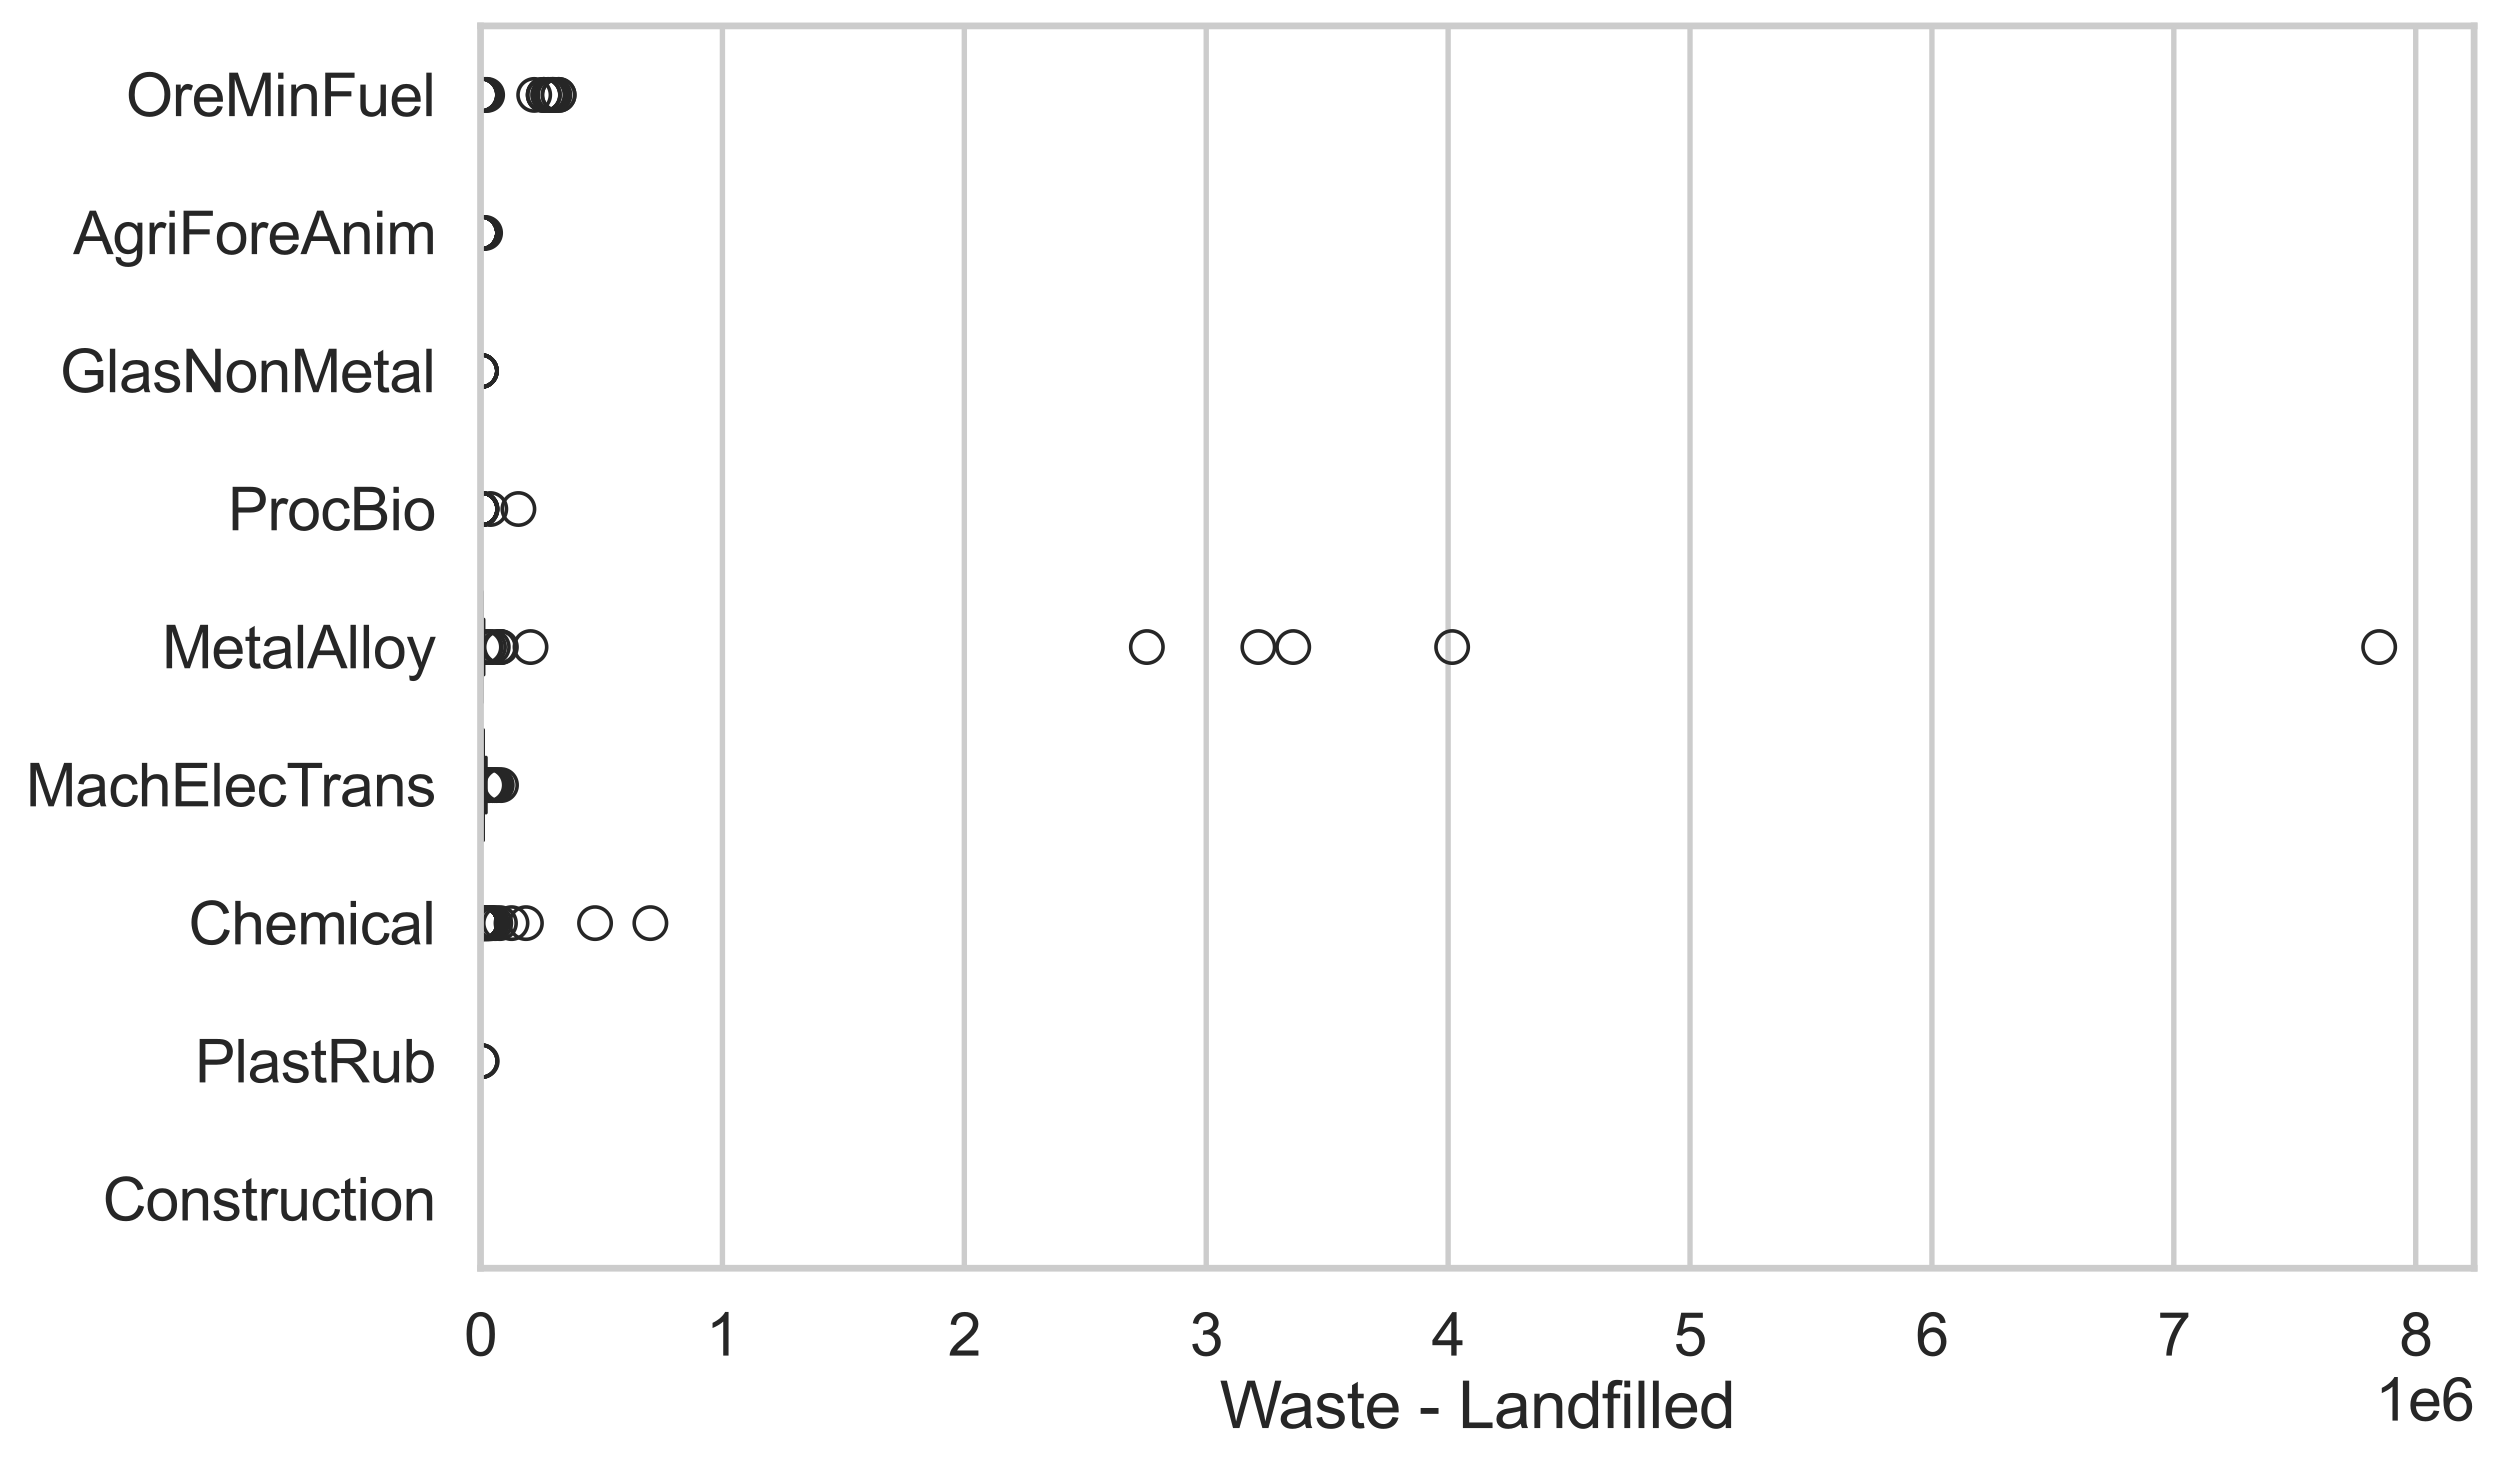 <?xml version="1.0" encoding="utf-8" standalone="no"?>
<!DOCTYPE svg PUBLIC "-//W3C//DTD SVG 1.1//EN"
  "http://www.w3.org/Graphics/SVG/1.1/DTD/svg11.dtd">
<svg xmlns:xlink="http://www.w3.org/1999/xlink" width="695.577pt" height="408.111pt" viewBox="0 0 695.577 408.111" xmlns="http://www.w3.org/2000/svg" version="1.1">
 <defs>
  <style type="text/css">*{stroke-linejoin: round; stroke-linecap: butt}</style>
 </defs>
 <g id="figure_1">
  <g id="patch_1">
   <path d="M 0 408.111 
L 695.577 408.111 
L 695.577 0 
L 0 0 
z
" style="fill: #ffffff"/>
  </g>
  <g id="axes_1">
   <g id="patch_2">
    <path d="M 133.697 352.86 
L 688.377 352.86 
L 688.377 7.2 
L 133.697 7.2 
z
" style="fill: #ffffff"/>
   </g>
   <g id="matplotlib.axis_1">
    <g id="xtick_1">
     <g id="line2d_1">
      <path d="M 133.697 352.86 
L 133.697 7.2 
" clip-path="url(#pa19c8bde15)" style="fill: none; stroke: #cccccc; stroke-width: 1.5; stroke-linecap: round"/>
     </g>
     <g id="text_1">
      <!-- 0 -->
      <g style="fill: #262626" transform="translate(129.109 377.17) scale(0.165 -0.165)">
       <defs>
        <path id="ArialMT-30" d="M 266 2259 
Q 266 3072 433 3567 
Q 600 4063 929 4331 
Q 1259 4600 1759 4600 
Q 2128 4600 2406 4451 
Q 2684 4303 2865 4023 
Q 3047 3744 3150 3342 
Q 3253 2941 3253 2259 
Q 3253 1453 3087 958 
Q 2922 463 2592 192 
Q 2263 -78 1759 -78 
Q 1097 -78 719 397 
Q 266 969 266 2259 
z
M 844 2259 
Q 844 1131 1108 757 
Q 1372 384 1759 384 
Q 2147 384 2411 759 
Q 2675 1134 2675 2259 
Q 2675 3391 2411 3762 
Q 2147 4134 1753 4134 
Q 1366 4134 1134 3806 
Q 844 3388 844 2259 
z
" transform="scale(0.016)"/>
       </defs>
       <use xlink:href="#ArialMT-30"/>
      </g>
     </g>
    </g>
    <g id="xtick_2">
     <g id="line2d_2">
      <path d="M 201.001 352.86 
L 201.001 7.2 
" clip-path="url(#pa19c8bde15)" style="fill: none; stroke: #cccccc; stroke-width: 1.5; stroke-linecap: round"/>
     </g>
     <g id="text_2">
      <!-- 1 -->
      <g style="fill: #262626" transform="translate(196.413 377.17) scale(0.165 -0.165)">
       <defs>
        <path id="ArialMT-31" d="M 2384 0 
L 1822 0 
L 1822 3584 
Q 1619 3391 1289 3197 
Q 959 3003 697 2906 
L 697 3450 
Q 1169 3672 1522 3987 
Q 1875 4303 2022 4600 
L 2384 4600 
L 2384 0 
z
" transform="scale(0.016)"/>
       </defs>
       <use xlink:href="#ArialMT-31"/>
      </g>
     </g>
    </g>
    <g id="xtick_3">
     <g id="line2d_3">
      <path d="M 268.305 352.86 
L 268.305 7.2 
" clip-path="url(#pa19c8bde15)" style="fill: none; stroke: #cccccc; stroke-width: 1.5; stroke-linecap: round"/>
     </g>
     <g id="text_3">
      <!-- 2 -->
      <g style="fill: #262626" transform="translate(263.717 377.17) scale(0.165 -0.165)">
       <defs>
        <path id="ArialMT-32" d="M 3222 541 
L 3222 0 
L 194 0 
Q 188 203 259 391 
Q 375 700 629 1000 
Q 884 1300 1366 1694 
Q 2113 2306 2375 2664 
Q 2638 3022 2638 3341 
Q 2638 3675 2398 3904 
Q 2159 4134 1775 4134 
Q 1369 4134 1125 3890 
Q 881 3647 878 3216 
L 300 3275 
Q 359 3922 746 4261 
Q 1134 4600 1788 4600 
Q 2447 4600 2831 4234 
Q 3216 3869 3216 3328 
Q 3216 3053 3103 2787 
Q 2991 2522 2730 2228 
Q 2469 1934 1863 1422 
Q 1356 997 1212 845 
Q 1069 694 975 541 
L 3222 541 
z
" transform="scale(0.016)"/>
       </defs>
       <use xlink:href="#ArialMT-32"/>
      </g>
     </g>
    </g>
    <g id="xtick_4">
     <g id="line2d_4">
      <path d="M 335.609 352.86 
L 335.609 7.2 
" clip-path="url(#pa19c8bde15)" style="fill: none; stroke: #cccccc; stroke-width: 1.5; stroke-linecap: round"/>
     </g>
     <g id="text_4">
      <!-- 3 -->
      <g style="fill: #262626" transform="translate(331.021 377.17) scale(0.165 -0.165)">
       <defs>
        <path id="ArialMT-33" d="M 269 1209 
L 831 1284 
Q 928 806 1161 595 
Q 1394 384 1728 384 
Q 2125 384 2398 659 
Q 2672 934 2672 1341 
Q 2672 1728 2419 1979 
Q 2166 2231 1775 2231 
Q 1616 2231 1378 2169 
L 1441 2663 
Q 1497 2656 1531 2656 
Q 1891 2656 2178 2843 
Q 2466 3031 2466 3422 
Q 2466 3731 2256 3934 
Q 2047 4138 1716 4138 
Q 1388 4138 1169 3931 
Q 950 3725 888 3313 
L 325 3413 
Q 428 3978 793 4289 
Q 1159 4600 1703 4600 
Q 2078 4600 2393 4439 
Q 2709 4278 2876 4000 
Q 3044 3722 3044 3409 
Q 3044 3113 2884 2869 
Q 2725 2625 2413 2481 
Q 2819 2388 3044 2092 
Q 3269 1797 3269 1353 
Q 3269 753 2831 336 
Q 2394 -81 1725 -81 
Q 1122 -81 723 278 
Q 325 638 269 1209 
z
" transform="scale(0.016)"/>
       </defs>
       <use xlink:href="#ArialMT-33"/>
      </g>
     </g>
    </g>
    <g id="xtick_5">
     <g id="line2d_5">
      <path d="M 402.913 352.86 
L 402.913 7.2 
" clip-path="url(#pa19c8bde15)" style="fill: none; stroke: #cccccc; stroke-width: 1.5; stroke-linecap: round"/>
     </g>
     <g id="text_5">
      <!-- 4 -->
      <g style="fill: #262626" transform="translate(398.325 377.17) scale(0.165 -0.165)">
       <defs>
        <path id="ArialMT-34" d="M 2069 0 
L 2069 1097 
L 81 1097 
L 81 1613 
L 2172 4581 
L 2631 4581 
L 2631 1613 
L 3250 1613 
L 3250 1097 
L 2631 1097 
L 2631 0 
L 2069 0 
z
M 2069 1613 
L 2069 3678 
L 634 1613 
L 2069 1613 
z
" transform="scale(0.016)"/>
       </defs>
       <use xlink:href="#ArialMT-34"/>
      </g>
     </g>
    </g>
    <g id="xtick_6">
     <g id="line2d_6">
      <path d="M 470.216 352.86 
L 470.216 7.2 
" clip-path="url(#pa19c8bde15)" style="fill: none; stroke: #cccccc; stroke-width: 1.5; stroke-linecap: round"/>
     </g>
     <g id="text_6">
      <!-- 5 -->
      <g style="fill: #262626" transform="translate(465.629 377.17) scale(0.165 -0.165)">
       <defs>
        <path id="ArialMT-35" d="M 266 1200 
L 856 1250 
Q 922 819 1161 601 
Q 1400 384 1738 384 
Q 2144 384 2425 690 
Q 2706 997 2706 1503 
Q 2706 1984 2436 2262 
Q 2166 2541 1728 2541 
Q 1456 2541 1237 2417 
Q 1019 2294 894 2097 
L 366 2166 
L 809 4519 
L 3088 4519 
L 3088 3981 
L 1259 3981 
L 1013 2750 
Q 1425 3038 1878 3038 
Q 2478 3038 2890 2622 
Q 3303 2206 3303 1553 
Q 3303 931 2941 478 
Q 2500 -78 1738 -78 
Q 1113 -78 717 272 
Q 322 622 266 1200 
z
" transform="scale(0.016)"/>
       </defs>
       <use xlink:href="#ArialMT-35"/>
      </g>
     </g>
    </g>
    <g id="xtick_7">
     <g id="line2d_7">
      <path d="M 537.52 352.86 
L 537.52 7.2 
" clip-path="url(#pa19c8bde15)" style="fill: none; stroke: #cccccc; stroke-width: 1.5; stroke-linecap: round"/>
     </g>
     <g id="text_7">
      <!-- 6 -->
      <g style="fill: #262626" transform="translate(532.933 377.17) scale(0.165 -0.165)">
       <defs>
        <path id="ArialMT-36" d="M 3184 3459 
L 2625 3416 
Q 2550 3747 2413 3897 
Q 2184 4138 1850 4138 
Q 1581 4138 1378 3988 
Q 1113 3794 959 3422 
Q 806 3050 800 2363 
Q 1003 2672 1297 2822 
Q 1591 2972 1913 2972 
Q 2475 2972 2870 2558 
Q 3266 2144 3266 1488 
Q 3266 1056 3080 686 
Q 2894 316 2569 119 
Q 2244 -78 1831 -78 
Q 1128 -78 684 439 
Q 241 956 241 2144 
Q 241 3472 731 4075 
Q 1159 4600 1884 4600 
Q 2425 4600 2770 4297 
Q 3116 3994 3184 3459 
z
M 888 1484 
Q 888 1194 1011 928 
Q 1134 663 1356 523 
Q 1578 384 1822 384 
Q 2178 384 2434 671 
Q 2691 959 2691 1453 
Q 2691 1928 2437 2201 
Q 2184 2475 1800 2475 
Q 1419 2475 1153 2201 
Q 888 1928 888 1484 
z
" transform="scale(0.016)"/>
       </defs>
       <use xlink:href="#ArialMT-36"/>
      </g>
     </g>
    </g>
    <g id="xtick_8">
     <g id="line2d_8">
      <path d="M 604.824 352.86 
L 604.824 7.2 
" clip-path="url(#pa19c8bde15)" style="fill: none; stroke: #cccccc; stroke-width: 1.5; stroke-linecap: round"/>
     </g>
     <g id="text_8">
      <!-- 7 -->
      <g style="fill: #262626" transform="translate(600.236 377.17) scale(0.165 -0.165)">
       <defs>
        <path id="ArialMT-37" d="M 303 3981 
L 303 4522 
L 3269 4522 
L 3269 4084 
Q 2831 3619 2401 2847 
Q 1972 2075 1738 1259 
Q 1569 684 1522 0 
L 944 0 
Q 953 541 1156 1306 
Q 1359 2072 1739 2783 
Q 2119 3494 2547 3981 
L 303 3981 
z
" transform="scale(0.016)"/>
       </defs>
       <use xlink:href="#ArialMT-37"/>
      </g>
     </g>
    </g>
    <g id="xtick_9">
     <g id="line2d_9">
      <path d="M 672.128 352.86 
L 672.128 7.2 
" clip-path="url(#pa19c8bde15)" style="fill: none; stroke: #cccccc; stroke-width: 1.5; stroke-linecap: round"/>
     </g>
     <g id="text_9">
      <!-- 8 -->
      <g style="fill: #262626" transform="translate(667.54 377.17) scale(0.165 -0.165)">
       <defs>
        <path id="ArialMT-38" d="M 1131 2484 
Q 781 2613 612 2850 
Q 444 3088 444 3419 
Q 444 3919 803 4259 
Q 1163 4600 1759 4600 
Q 2359 4600 2725 4251 
Q 3091 3903 3091 3403 
Q 3091 3084 2923 2848 
Q 2756 2613 2416 2484 
Q 2838 2347 3058 2040 
Q 3278 1734 3278 1309 
Q 3278 722 2862 322 
Q 2447 -78 1769 -78 
Q 1091 -78 675 323 
Q 259 725 259 1325 
Q 259 1772 486 2073 
Q 713 2375 1131 2484 
z
M 1019 3438 
Q 1019 3113 1228 2906 
Q 1438 2700 1772 2700 
Q 2097 2700 2305 2904 
Q 2513 3109 2513 3406 
Q 2513 3716 2298 3927 
Q 2084 4138 1766 4138 
Q 1444 4138 1231 3931 
Q 1019 3725 1019 3438 
z
M 838 1322 
Q 838 1081 952 856 
Q 1066 631 1291 507 
Q 1516 384 1775 384 
Q 2178 384 2440 643 
Q 2703 903 2703 1303 
Q 2703 1709 2433 1975 
Q 2163 2241 1756 2241 
Q 1359 2241 1098 1978 
Q 838 1716 838 1322 
z
" transform="scale(0.016)"/>
       </defs>
       <use xlink:href="#ArialMT-38"/>
      </g>
     </g>
    </g>
    <g id="text_10">
     <!-- Waste - Landfilled -->
     <g style="fill: #262626" transform="translate(339.344 397.334) scale(0.18 -0.18)">
      <defs>
       <path id="ArialMT-57" d="M 1294 0 
L 78 4581 
L 700 4581 
L 1397 1578 
Q 1509 1106 1591 641 
Q 1766 1375 1797 1488 
L 2669 4581 
L 3400 4581 
L 4056 2263 
Q 4303 1400 4413 641 
Q 4500 1075 4641 1638 
L 5359 4581 
L 5969 4581 
L 4713 0 
L 4128 0 
L 3163 3491 
Q 3041 3928 3019 4028 
Q 2947 3713 2884 3491 
L 1913 0 
L 1294 0 
z
" transform="scale(0.016)"/>
       <path id="ArialMT-61" d="M 2588 409 
Q 2275 144 1986 34 
Q 1697 -75 1366 -75 
Q 819 -75 525 192 
Q 231 459 231 875 
Q 231 1119 342 1320 
Q 453 1522 633 1644 
Q 813 1766 1038 1828 
Q 1203 1872 1538 1913 
Q 2219 1994 2541 2106 
Q 2544 2222 2544 2253 
Q 2544 2597 2384 2738 
Q 2169 2928 1744 2928 
Q 1347 2928 1158 2789 
Q 969 2650 878 2297 
L 328 2372 
Q 403 2725 575 2942 
Q 747 3159 1072 3276 
Q 1397 3394 1825 3394 
Q 2250 3394 2515 3294 
Q 2781 3194 2906 3042 
Q 3031 2891 3081 2659 
Q 3109 2516 3109 2141 
L 3109 1391 
Q 3109 606 3145 398 
Q 3181 191 3288 0 
L 2700 0 
Q 2613 175 2588 409 
z
M 2541 1666 
Q 2234 1541 1622 1453 
Q 1275 1403 1131 1340 
Q 988 1278 909 1158 
Q 831 1038 831 891 
Q 831 666 1001 516 
Q 1172 366 1500 366 
Q 1825 366 2078 508 
Q 2331 650 2450 897 
Q 2541 1088 2541 1459 
L 2541 1666 
z
" transform="scale(0.016)"/>
       <path id="ArialMT-73" d="M 197 991 
L 753 1078 
Q 800 744 1014 566 
Q 1228 388 1613 388 
Q 2000 388 2187 545 
Q 2375 703 2375 916 
Q 2375 1106 2209 1216 
Q 2094 1291 1634 1406 
Q 1016 1563 777 1677 
Q 538 1791 414 1992 
Q 291 2194 291 2438 
Q 291 2659 392 2848 
Q 494 3038 669 3163 
Q 800 3259 1026 3326 
Q 1253 3394 1513 3394 
Q 1903 3394 2198 3281 
Q 2494 3169 2634 2976 
Q 2775 2784 2828 2463 
L 2278 2388 
Q 2241 2644 2061 2787 
Q 1881 2931 1553 2931 
Q 1166 2931 1000 2803 
Q 834 2675 834 2503 
Q 834 2394 903 2306 
Q 972 2216 1119 2156 
Q 1203 2125 1616 2013 
Q 2213 1853 2448 1751 
Q 2684 1650 2818 1456 
Q 2953 1263 2953 975 
Q 2953 694 2789 445 
Q 2625 197 2315 61 
Q 2006 -75 1616 -75 
Q 969 -75 630 194 
Q 291 463 197 991 
z
" transform="scale(0.016)"/>
       <path id="ArialMT-74" d="M 1650 503 
L 1731 6 
Q 1494 -44 1306 -44 
Q 1000 -44 831 53 
Q 663 150 594 308 
Q 525 466 525 972 
L 525 2881 
L 113 2881 
L 113 3319 
L 525 3319 
L 525 4141 
L 1084 4478 
L 1084 3319 
L 1650 3319 
L 1650 2881 
L 1084 2881 
L 1084 941 
Q 1084 700 1114 631 
Q 1144 563 1211 522 
Q 1278 481 1403 481 
Q 1497 481 1650 503 
z
" transform="scale(0.016)"/>
       <path id="ArialMT-65" d="M 2694 1069 
L 3275 997 
Q 3138 488 2766 206 
Q 2394 -75 1816 -75 
Q 1088 -75 661 373 
Q 234 822 234 1631 
Q 234 2469 665 2931 
Q 1097 3394 1784 3394 
Q 2450 3394 2872 2941 
Q 3294 2488 3294 1666 
Q 3294 1616 3291 1516 
L 816 1516 
Q 847 969 1125 678 
Q 1403 388 1819 388 
Q 2128 388 2347 550 
Q 2566 713 2694 1069 
z
M 847 1978 
L 2700 1978 
Q 2663 2397 2488 2606 
Q 2219 2931 1791 2931 
Q 1403 2931 1139 2672 
Q 875 2413 847 1978 
z
" transform="scale(0.016)"/>
       <path id="ArialMT-20" transform="scale(0.016)"/>
       <path id="ArialMT-2d" d="M 203 1375 
L 203 1941 
L 1931 1941 
L 1931 1375 
L 203 1375 
z
" transform="scale(0.016)"/>
       <path id="ArialMT-4c" d="M 469 0 
L 469 4581 
L 1075 4581 
L 1075 541 
L 3331 541 
L 3331 0 
L 469 0 
z
" transform="scale(0.016)"/>
       <path id="ArialMT-6e" d="M 422 0 
L 422 3319 
L 928 3319 
L 928 2847 
Q 1294 3394 1984 3394 
Q 2284 3394 2536 3286 
Q 2788 3178 2913 3003 
Q 3038 2828 3088 2588 
Q 3119 2431 3119 2041 
L 3119 0 
L 2556 0 
L 2556 2019 
Q 2556 2363 2490 2533 
Q 2425 2703 2258 2804 
Q 2091 2906 1866 2906 
Q 1506 2906 1245 2678 
Q 984 2450 984 1813 
L 984 0 
L 422 0 
z
" transform="scale(0.016)"/>
       <path id="ArialMT-64" d="M 2575 0 
L 2575 419 
Q 2259 -75 1647 -75 
Q 1250 -75 917 144 
Q 584 363 401 755 
Q 219 1147 219 1656 
Q 219 2153 384 2558 
Q 550 2963 881 3178 
Q 1213 3394 1622 3394 
Q 1922 3394 2156 3267 
Q 2391 3141 2538 2938 
L 2538 4581 
L 3097 4581 
L 3097 0 
L 2575 0 
z
M 797 1656 
Q 797 1019 1065 703 
Q 1334 388 1700 388 
Q 2069 388 2326 689 
Q 2584 991 2584 1609 
Q 2584 2291 2321 2609 
Q 2059 2928 1675 2928 
Q 1300 2928 1048 2622 
Q 797 2316 797 1656 
z
" transform="scale(0.016)"/>
       <path id="ArialMT-66" d="M 556 0 
L 556 2881 
L 59 2881 
L 59 3319 
L 556 3319 
L 556 3672 
Q 556 4006 616 4169 
Q 697 4388 901 4523 
Q 1106 4659 1475 4659 
Q 1713 4659 2000 4603 
L 1916 4113 
Q 1741 4144 1584 4144 
Q 1328 4144 1222 4034 
Q 1116 3925 1116 3625 
L 1116 3319 
L 1763 3319 
L 1763 2881 
L 1116 2881 
L 1116 0 
L 556 0 
z
" transform="scale(0.016)"/>
       <path id="ArialMT-69" d="M 425 3934 
L 425 4581 
L 988 4581 
L 988 3934 
L 425 3934 
z
M 425 0 
L 425 3319 
L 988 3319 
L 988 0 
L 425 0 
z
" transform="scale(0.016)"/>
       <path id="ArialMT-6c" d="M 409 0 
L 409 4581 
L 972 4581 
L 972 0 
L 409 0 
z
" transform="scale(0.016)"/>
      </defs>
      <use xlink:href="#ArialMT-57"/>
      <use xlink:href="#ArialMT-61" transform="translate(90.635 0)"/>
      <use xlink:href="#ArialMT-73" transform="translate(146.25 0)"/>
      <use xlink:href="#ArialMT-74" transform="translate(196.25 0)"/>
      <use xlink:href="#ArialMT-65" transform="translate(224.033 0)"/>
      <use xlink:href="#ArialMT-20" transform="translate(279.648 0)"/>
      <use xlink:href="#ArialMT-2d" transform="translate(307.432 0)"/>
      <use xlink:href="#ArialMT-20" transform="translate(340.732 0)"/>
      <use xlink:href="#ArialMT-4c" transform="translate(368.516 0)"/>
      <use xlink:href="#ArialMT-61" transform="translate(424.131 0)"/>
      <use xlink:href="#ArialMT-6e" transform="translate(479.746 0)"/>
      <use xlink:href="#ArialMT-64" transform="translate(535.361 0)"/>
      <use xlink:href="#ArialMT-66" transform="translate(590.977 0)"/>
      <use xlink:href="#ArialMT-69" transform="translate(618.76 0)"/>
      <use xlink:href="#ArialMT-6c" transform="translate(640.977 0)"/>
      <use xlink:href="#ArialMT-6c" transform="translate(663.193 0)"/>
      <use xlink:href="#ArialMT-65" transform="translate(685.41 0)"/>
      <use xlink:href="#ArialMT-64" transform="translate(741.025 0)"/>
     </g>
    </g>
    <g id="text_11">
     <!-- 1e6 -->
     <g style="fill: #262626" transform="translate(660.85 395.26) scale(0.165 -0.165)">
      <use xlink:href="#ArialMT-31"/>
      <use xlink:href="#ArialMT-65" transform="translate(55.615 0)"/>
      <use xlink:href="#ArialMT-36" transform="translate(111.23 0)"/>
     </g>
    </g>
   </g>
   <g id="matplotlib.axis_2">
    <g id="ytick_1">
     <g id="text_12">
      <!-- OreMinFuel -->
      <g style="fill: #262626" transform="translate(35.013 32.309) scale(0.165 -0.165)">
       <defs>
        <path id="ArialMT-4f" d="M 309 2231 
Q 309 3372 921 4017 
Q 1534 4663 2503 4663 
Q 3138 4663 3647 4359 
Q 4156 4056 4423 3514 
Q 4691 2972 4691 2284 
Q 4691 1588 4409 1038 
Q 4128 488 3612 205 
Q 3097 -78 2500 -78 
Q 1853 -78 1343 234 
Q 834 547 571 1087 
Q 309 1628 309 2231 
z
M 934 2222 
Q 934 1394 1379 917 
Q 1825 441 2497 441 
Q 3181 441 3623 922 
Q 4066 1403 4066 2288 
Q 4066 2847 3877 3264 
Q 3688 3681 3323 3911 
Q 2959 4141 2506 4141 
Q 1863 4141 1398 3698 
Q 934 3256 934 2222 
z
" transform="scale(0.016)"/>
        <path id="ArialMT-72" d="M 416 0 
L 416 3319 
L 922 3319 
L 922 2816 
Q 1116 3169 1280 3281 
Q 1444 3394 1641 3394 
Q 1925 3394 2219 3213 
L 2025 2691 
Q 1819 2813 1613 2813 
Q 1428 2813 1281 2702 
Q 1134 2591 1072 2394 
Q 978 2094 978 1738 
L 978 0 
L 416 0 
z
" transform="scale(0.016)"/>
        <path id="ArialMT-4d" d="M 475 0 
L 475 4581 
L 1388 4581 
L 2472 1338 
Q 2622 884 2691 659 
Q 2769 909 2934 1394 
L 4031 4581 
L 4847 4581 
L 4847 0 
L 4263 0 
L 4263 3834 
L 2931 0 
L 2384 0 
L 1059 3900 
L 1059 0 
L 475 0 
z
" transform="scale(0.016)"/>
        <path id="ArialMT-46" d="M 525 0 
L 525 4581 
L 3616 4581 
L 3616 4041 
L 1131 4041 
L 1131 2622 
L 3281 2622 
L 3281 2081 
L 1131 2081 
L 1131 0 
L 525 0 
z
" transform="scale(0.016)"/>
        <path id="ArialMT-75" d="M 2597 0 
L 2597 488 
Q 2209 -75 1544 -75 
Q 1250 -75 995 37 
Q 741 150 617 320 
Q 494 491 444 738 
Q 409 903 409 1263 
L 409 3319 
L 972 3319 
L 972 1478 
Q 972 1038 1006 884 
Q 1059 663 1231 536 
Q 1403 409 1656 409 
Q 1909 409 2131 539 
Q 2353 669 2445 892 
Q 2538 1116 2538 1541 
L 2538 3319 
L 3100 3319 
L 3100 0 
L 2597 0 
z
" transform="scale(0.016)"/>
       </defs>
       <use xlink:href="#ArialMT-4f"/>
       <use xlink:href="#ArialMT-72" transform="translate(77.783 0)"/>
       <use xlink:href="#ArialMT-65" transform="translate(111.084 0)"/>
       <use xlink:href="#ArialMT-4d" transform="translate(166.699 0)"/>
       <use xlink:href="#ArialMT-69" transform="translate(250 0)"/>
       <use xlink:href="#ArialMT-6e" transform="translate(272.217 0)"/>
       <use xlink:href="#ArialMT-46" transform="translate(327.832 0)"/>
       <use xlink:href="#ArialMT-75" transform="translate(388.916 0)"/>
       <use xlink:href="#ArialMT-65" transform="translate(444.531 0)"/>
       <use xlink:href="#ArialMT-6c" transform="translate(500.146 0)"/>
      </g>
     </g>
    </g>
    <g id="ytick_2">
     <g id="text_13">
      <!-- AgriForeAnim -->
      <g style="fill: #262626" transform="translate(20.341 70.715) scale(0.165 -0.165)">
       <defs>
        <path id="ArialMT-41" d="M -9 0 
L 1750 4581 
L 2403 4581 
L 4278 0 
L 3588 0 
L 3053 1388 
L 1138 1388 
L 634 0 
L -9 0 
z
M 1313 1881 
L 2866 1881 
L 2388 3150 
Q 2169 3728 2063 4100 
Q 1975 3659 1816 3225 
L 1313 1881 
z
" transform="scale(0.016)"/>
        <path id="ArialMT-67" d="M 319 -275 
L 866 -356 
Q 900 -609 1056 -725 
Q 1266 -881 1628 -881 
Q 2019 -881 2231 -725 
Q 2444 -569 2519 -288 
Q 2563 -116 2559 434 
Q 2191 0 1641 0 
Q 956 0 581 494 
Q 206 988 206 1678 
Q 206 2153 378 2554 
Q 550 2956 876 3175 
Q 1203 3394 1644 3394 
Q 2231 3394 2613 2919 
L 2613 3319 
L 3131 3319 
L 3131 450 
Q 3131 -325 2973 -648 
Q 2816 -972 2473 -1159 
Q 2131 -1347 1631 -1347 
Q 1038 -1347 672 -1080 
Q 306 -813 319 -275 
z
M 784 1719 
Q 784 1066 1043 766 
Q 1303 466 1694 466 
Q 2081 466 2343 764 
Q 2606 1063 2606 1700 
Q 2606 2309 2336 2618 
Q 2066 2928 1684 2928 
Q 1309 2928 1046 2623 
Q 784 2319 784 1719 
z
" transform="scale(0.016)"/>
        <path id="ArialMT-6f" d="M 213 1659 
Q 213 2581 725 3025 
Q 1153 3394 1769 3394 
Q 2453 3394 2887 2945 
Q 3322 2497 3322 1706 
Q 3322 1066 3130 698 
Q 2938 331 2570 128 
Q 2203 -75 1769 -75 
Q 1072 -75 642 372 
Q 213 819 213 1659 
z
M 791 1659 
Q 791 1022 1069 705 
Q 1347 388 1769 388 
Q 2188 388 2466 706 
Q 2744 1025 2744 1678 
Q 2744 2294 2464 2611 
Q 2184 2928 1769 2928 
Q 1347 2928 1069 2612 
Q 791 2297 791 1659 
z
" transform="scale(0.016)"/>
        <path id="ArialMT-6d" d="M 422 0 
L 422 3319 
L 925 3319 
L 925 2853 
Q 1081 3097 1340 3245 
Q 1600 3394 1931 3394 
Q 2300 3394 2536 3241 
Q 2772 3088 2869 2813 
Q 3263 3394 3894 3394 
Q 4388 3394 4653 3120 
Q 4919 2847 4919 2278 
L 4919 0 
L 4359 0 
L 4359 2091 
Q 4359 2428 4304 2576 
Q 4250 2725 4106 2815 
Q 3963 2906 3769 2906 
Q 3419 2906 3187 2673 
Q 2956 2441 2956 1928 
L 2956 0 
L 2394 0 
L 2394 2156 
Q 2394 2531 2256 2718 
Q 2119 2906 1806 2906 
Q 1569 2906 1367 2781 
Q 1166 2656 1075 2415 
Q 984 2175 984 1722 
L 984 0 
L 422 0 
z
" transform="scale(0.016)"/>
       </defs>
       <use xlink:href="#ArialMT-41"/>
       <use xlink:href="#ArialMT-67" transform="translate(66.699 0)"/>
       <use xlink:href="#ArialMT-72" transform="translate(122.314 0)"/>
       <use xlink:href="#ArialMT-69" transform="translate(155.615 0)"/>
       <use xlink:href="#ArialMT-46" transform="translate(177.832 0)"/>
       <use xlink:href="#ArialMT-6f" transform="translate(238.916 0)"/>
       <use xlink:href="#ArialMT-72" transform="translate(294.531 0)"/>
       <use xlink:href="#ArialMT-65" transform="translate(327.832 0)"/>
       <use xlink:href="#ArialMT-41" transform="translate(383.447 0)"/>
       <use xlink:href="#ArialMT-6e" transform="translate(450.146 0)"/>
       <use xlink:href="#ArialMT-69" transform="translate(505.762 0)"/>
       <use xlink:href="#ArialMT-6d" transform="translate(527.979 0)"/>
      </g>
     </g>
    </g>
    <g id="ytick_3">
     <g id="text_14">
      <!-- GlasNonMetal -->
      <g style="fill: #262626" transform="translate(16.659 109.122) scale(0.165 -0.165)">
       <defs>
        <path id="ArialMT-47" d="M 2638 1797 
L 2638 2334 
L 4578 2338 
L 4578 638 
Q 4131 281 3656 101 
Q 3181 -78 2681 -78 
Q 2006 -78 1454 211 
Q 903 500 622 1047 
Q 341 1594 341 2269 
Q 341 2938 620 3517 
Q 900 4097 1425 4378 
Q 1950 4659 2634 4659 
Q 3131 4659 3532 4498 
Q 3934 4338 4162 4050 
Q 4391 3763 4509 3300 
L 3963 3150 
Q 3859 3500 3706 3700 
Q 3553 3900 3268 4020 
Q 2984 4141 2638 4141 
Q 2222 4141 1919 4014 
Q 1616 3888 1430 3681 
Q 1244 3475 1141 3228 
Q 966 2803 966 2306 
Q 966 1694 1177 1281 
Q 1388 869 1791 669 
Q 2194 469 2647 469 
Q 3041 469 3416 620 
Q 3791 772 3984 944 
L 3984 1797 
L 2638 1797 
z
" transform="scale(0.016)"/>
        <path id="ArialMT-4e" d="M 488 0 
L 488 4581 
L 1109 4581 
L 3516 984 
L 3516 4581 
L 4097 4581 
L 4097 0 
L 3475 0 
L 1069 3600 
L 1069 0 
L 488 0 
z
" transform="scale(0.016)"/>
       </defs>
       <use xlink:href="#ArialMT-47"/>
       <use xlink:href="#ArialMT-6c" transform="translate(77.783 0)"/>
       <use xlink:href="#ArialMT-61" transform="translate(100 0)"/>
       <use xlink:href="#ArialMT-73" transform="translate(155.615 0)"/>
       <use xlink:href="#ArialMT-4e" transform="translate(205.615 0)"/>
       <use xlink:href="#ArialMT-6f" transform="translate(277.832 0)"/>
       <use xlink:href="#ArialMT-6e" transform="translate(333.447 0)"/>
       <use xlink:href="#ArialMT-4d" transform="translate(389.062 0)"/>
       <use xlink:href="#ArialMT-65" transform="translate(472.363 0)"/>
       <use xlink:href="#ArialMT-74" transform="translate(527.979 0)"/>
       <use xlink:href="#ArialMT-61" transform="translate(555.762 0)"/>
       <use xlink:href="#ArialMT-6c" transform="translate(611.377 0)"/>
      </g>
     </g>
    </g>
    <g id="ytick_4">
     <g id="text_15">
      <!-- ProcBio -->
      <g style="fill: #262626" transform="translate(63.424 147.529) scale(0.165 -0.165)">
       <defs>
        <path id="ArialMT-50" d="M 494 0 
L 494 4581 
L 2222 4581 
Q 2678 4581 2919 4538 
Q 3256 4481 3484 4323 
Q 3713 4166 3852 3881 
Q 3991 3597 3991 3256 
Q 3991 2672 3619 2267 
Q 3247 1863 2275 1863 
L 1100 1863 
L 1100 0 
L 494 0 
z
M 1100 2403 
L 2284 2403 
Q 2872 2403 3119 2622 
Q 3366 2841 3366 3238 
Q 3366 3525 3220 3729 
Q 3075 3934 2838 4000 
Q 2684 4041 2272 4041 
L 1100 4041 
L 1100 2403 
z
" transform="scale(0.016)"/>
        <path id="ArialMT-63" d="M 2588 1216 
L 3141 1144 
Q 3050 572 2676 248 
Q 2303 -75 1759 -75 
Q 1078 -75 664 370 
Q 250 816 250 1647 
Q 250 2184 428 2587 
Q 606 2991 970 3192 
Q 1334 3394 1763 3394 
Q 2303 3394 2647 3120 
Q 2991 2847 3088 2344 
L 2541 2259 
Q 2463 2594 2264 2762 
Q 2066 2931 1784 2931 
Q 1359 2931 1093 2626 
Q 828 2322 828 1663 
Q 828 994 1084 691 
Q 1341 388 1753 388 
Q 2084 388 2306 591 
Q 2528 794 2588 1216 
z
" transform="scale(0.016)"/>
        <path id="ArialMT-42" d="M 469 0 
L 469 4581 
L 2188 4581 
Q 2713 4581 3030 4442 
Q 3347 4303 3526 4014 
Q 3706 3725 3706 3409 
Q 3706 3116 3547 2856 
Q 3388 2597 3066 2438 
Q 3481 2316 3704 2022 
Q 3928 1728 3928 1328 
Q 3928 1006 3792 729 
Q 3656 453 3456 303 
Q 3256 153 2954 76 
Q 2653 0 2216 0 
L 469 0 
z
M 1075 2656 
L 2066 2656 
Q 2469 2656 2644 2709 
Q 2875 2778 2992 2937 
Q 3109 3097 3109 3338 
Q 3109 3566 3000 3739 
Q 2891 3913 2687 3977 
Q 2484 4041 1991 4041 
L 1075 4041 
L 1075 2656 
z
M 1075 541 
L 2216 541 
Q 2509 541 2628 563 
Q 2838 600 2978 687 
Q 3119 775 3209 942 
Q 3300 1109 3300 1328 
Q 3300 1584 3169 1773 
Q 3038 1963 2805 2039 
Q 2572 2116 2134 2116 
L 1075 2116 
L 1075 541 
z
" transform="scale(0.016)"/>
       </defs>
       <use xlink:href="#ArialMT-50"/>
       <use xlink:href="#ArialMT-72" transform="translate(66.699 0)"/>
       <use xlink:href="#ArialMT-6f" transform="translate(100 0)"/>
       <use xlink:href="#ArialMT-63" transform="translate(155.615 0)"/>
       <use xlink:href="#ArialMT-42" transform="translate(205.615 0)"/>
       <use xlink:href="#ArialMT-69" transform="translate(272.314 0)"/>
       <use xlink:href="#ArialMT-6f" transform="translate(294.531 0)"/>
      </g>
     </g>
    </g>
    <g id="ytick_5">
     <g id="text_16">
      <!-- MetalAlloy -->
      <g style="fill: #262626" transform="translate(45.088 185.935) scale(0.165 -0.165)">
       <defs>
        <path id="ArialMT-79" d="M 397 -1278 
L 334 -750 
Q 519 -800 656 -800 
Q 844 -800 956 -737 
Q 1069 -675 1141 -563 
Q 1194 -478 1313 -144 
Q 1328 -97 1363 -6 
L 103 3319 
L 709 3319 
L 1400 1397 
Q 1534 1031 1641 628 
Q 1738 1016 1872 1384 
L 2581 3319 
L 3144 3319 
L 1881 -56 
Q 1678 -603 1566 -809 
Q 1416 -1088 1222 -1217 
Q 1028 -1347 759 -1347 
Q 597 -1347 397 -1278 
z
" transform="scale(0.016)"/>
       </defs>
       <use xlink:href="#ArialMT-4d"/>
       <use xlink:href="#ArialMT-65" transform="translate(83.301 0)"/>
       <use xlink:href="#ArialMT-74" transform="translate(138.916 0)"/>
       <use xlink:href="#ArialMT-61" transform="translate(166.699 0)"/>
       <use xlink:href="#ArialMT-6c" transform="translate(222.314 0)"/>
       <use xlink:href="#ArialMT-41" transform="translate(244.531 0)"/>
       <use xlink:href="#ArialMT-6c" transform="translate(311.23 0)"/>
       <use xlink:href="#ArialMT-6c" transform="translate(333.447 0)"/>
       <use xlink:href="#ArialMT-6f" transform="translate(355.664 0)"/>
       <use xlink:href="#ArialMT-79" transform="translate(411.279 0)"/>
      </g>
     </g>
    </g>
    <g id="ytick_6">
     <g id="text_17">
      <!-- MachElecTrans -->
      <g style="fill: #262626" transform="translate(7.2 224.342) scale(0.165 -0.165)">
       <defs>
        <path id="ArialMT-68" d="M 422 0 
L 422 4581 
L 984 4581 
L 984 2938 
Q 1378 3394 1978 3394 
Q 2347 3394 2619 3248 
Q 2891 3103 3008 2847 
Q 3125 2591 3125 2103 
L 3125 0 
L 2563 0 
L 2563 2103 
Q 2563 2525 2380 2717 
Q 2197 2909 1863 2909 
Q 1613 2909 1392 2779 
Q 1172 2650 1078 2428 
Q 984 2206 984 1816 
L 984 0 
L 422 0 
z
" transform="scale(0.016)"/>
        <path id="ArialMT-45" d="M 506 0 
L 506 4581 
L 3819 4581 
L 3819 4041 
L 1113 4041 
L 1113 2638 
L 3647 2638 
L 3647 2100 
L 1113 2100 
L 1113 541 
L 3925 541 
L 3925 0 
L 506 0 
z
" transform="scale(0.016)"/>
        <path id="ArialMT-54" d="M 1659 0 
L 1659 4041 
L 150 4041 
L 150 4581 
L 3781 4581 
L 3781 4041 
L 2266 4041 
L 2266 0 
L 1659 0 
z
" transform="scale(0.016)"/>
       </defs>
       <use xlink:href="#ArialMT-4d"/>
       <use xlink:href="#ArialMT-61" transform="translate(83.301 0)"/>
       <use xlink:href="#ArialMT-63" transform="translate(138.916 0)"/>
       <use xlink:href="#ArialMT-68" transform="translate(188.916 0)"/>
       <use xlink:href="#ArialMT-45" transform="translate(244.531 0)"/>
       <use xlink:href="#ArialMT-6c" transform="translate(311.23 0)"/>
       <use xlink:href="#ArialMT-65" transform="translate(333.447 0)"/>
       <use xlink:href="#ArialMT-63" transform="translate(389.062 0)"/>
       <use xlink:href="#ArialMT-54" transform="translate(439.062 0)"/>
       <use xlink:href="#ArialMT-72" transform="translate(496.396 0)"/>
       <use xlink:href="#ArialMT-61" transform="translate(529.697 0)"/>
       <use xlink:href="#ArialMT-6e" transform="translate(585.312 0)"/>
       <use xlink:href="#ArialMT-73" transform="translate(640.928 0)"/>
      </g>
     </g>
    </g>
    <g id="ytick_7">
     <g id="text_18">
      <!-- Chemical -->
      <g style="fill: #262626" transform="translate(52.428 262.749) scale(0.165 -0.165)">
       <defs>
        <path id="ArialMT-43" d="M 3763 1606 
L 4369 1453 
Q 4178 706 3683 314 
Q 3188 -78 2472 -78 
Q 1731 -78 1267 223 
Q 803 525 561 1097 
Q 319 1669 319 2325 
Q 319 3041 592 3573 
Q 866 4106 1370 4382 
Q 1875 4659 2481 4659 
Q 3169 4659 3637 4309 
Q 4106 3959 4291 3325 
L 3694 3184 
Q 3534 3684 3231 3912 
Q 2928 4141 2469 4141 
Q 1941 4141 1586 3887 
Q 1231 3634 1087 3207 
Q 944 2781 944 2328 
Q 944 1744 1114 1308 
Q 1284 872 1643 656 
Q 2003 441 2422 441 
Q 2931 441 3284 734 
Q 3638 1028 3763 1606 
z
" transform="scale(0.016)"/>
       </defs>
       <use xlink:href="#ArialMT-43"/>
       <use xlink:href="#ArialMT-68" transform="translate(72.217 0)"/>
       <use xlink:href="#ArialMT-65" transform="translate(127.832 0)"/>
       <use xlink:href="#ArialMT-6d" transform="translate(183.447 0)"/>
       <use xlink:href="#ArialMT-69" transform="translate(266.748 0)"/>
       <use xlink:href="#ArialMT-63" transform="translate(288.965 0)"/>
       <use xlink:href="#ArialMT-61" transform="translate(338.965 0)"/>
       <use xlink:href="#ArialMT-6c" transform="translate(394.58 0)"/>
      </g>
     </g>
    </g>
    <g id="ytick_8">
     <g id="text_19">
      <!-- PlastRub -->
      <g style="fill: #262626" transform="translate(54.248 301.155) scale(0.165 -0.165)">
       <defs>
        <path id="ArialMT-52" d="M 503 0 
L 503 4581 
L 2534 4581 
Q 3147 4581 3465 4457 
Q 3784 4334 3975 4021 
Q 4166 3709 4166 3331 
Q 4166 2844 3850 2509 
Q 3534 2175 2875 2084 
Q 3116 1969 3241 1856 
Q 3506 1613 3744 1247 
L 4541 0 
L 3778 0 
L 3172 953 
Q 2906 1366 2734 1584 
Q 2563 1803 2427 1890 
Q 2291 1978 2150 2013 
Q 2047 2034 1813 2034 
L 1109 2034 
L 1109 0 
L 503 0 
z
M 1109 2559 
L 2413 2559 
Q 2828 2559 3062 2645 
Q 3297 2731 3419 2920 
Q 3541 3109 3541 3331 
Q 3541 3656 3305 3865 
Q 3069 4075 2559 4075 
L 1109 4075 
L 1109 2559 
z
" transform="scale(0.016)"/>
        <path id="ArialMT-62" d="M 941 0 
L 419 0 
L 419 4581 
L 981 4581 
L 981 2947 
Q 1338 3394 1891 3394 
Q 2197 3394 2470 3270 
Q 2744 3147 2920 2923 
Q 3097 2700 3197 2384 
Q 3297 2069 3297 1709 
Q 3297 856 2875 390 
Q 2453 -75 1863 -75 
Q 1275 -75 941 416 
L 941 0 
z
M 934 1684 
Q 934 1088 1097 822 
Q 1363 388 1816 388 
Q 2184 388 2453 708 
Q 2722 1028 2722 1663 
Q 2722 2313 2464 2622 
Q 2206 2931 1841 2931 
Q 1472 2931 1203 2611 
Q 934 2291 934 1684 
z
" transform="scale(0.016)"/>
       </defs>
       <use xlink:href="#ArialMT-50"/>
       <use xlink:href="#ArialMT-6c" transform="translate(66.699 0)"/>
       <use xlink:href="#ArialMT-61" transform="translate(88.916 0)"/>
       <use xlink:href="#ArialMT-73" transform="translate(144.531 0)"/>
       <use xlink:href="#ArialMT-74" transform="translate(194.531 0)"/>
       <use xlink:href="#ArialMT-52" transform="translate(222.314 0)"/>
       <use xlink:href="#ArialMT-75" transform="translate(294.531 0)"/>
       <use xlink:href="#ArialMT-62" transform="translate(350.146 0)"/>
      </g>
     </g>
    </g>
    <g id="ytick_9">
     <g id="text_20">
      <!-- Construction -->
      <g style="fill: #262626" transform="translate(28.575 339.562) scale(0.165 -0.165)">
       <use xlink:href="#ArialMT-43"/>
       <use xlink:href="#ArialMT-6f" transform="translate(72.217 0)"/>
       <use xlink:href="#ArialMT-6e" transform="translate(127.832 0)"/>
       <use xlink:href="#ArialMT-73" transform="translate(183.447 0)"/>
       <use xlink:href="#ArialMT-74" transform="translate(233.447 0)"/>
       <use xlink:href="#ArialMT-72" transform="translate(261.23 0)"/>
       <use xlink:href="#ArialMT-75" transform="translate(294.531 0)"/>
       <use xlink:href="#ArialMT-63" transform="translate(350.146 0)"/>
       <use xlink:href="#ArialMT-74" transform="translate(400.146 0)"/>
       <use xlink:href="#ArialMT-69" transform="translate(427.93 0)"/>
       <use xlink:href="#ArialMT-6f" transform="translate(450.146 0)"/>
       <use xlink:href="#ArialMT-6e" transform="translate(505.762 0)"/>
      </g>
     </g>
    </g>
   </g>
   <g id="patch_3">
    <path d="M 133.698 11.041 
L 133.698 41.766 
L 133.71 41.766 
L 133.71 11.041 
L 133.698 11.041 
z
" clip-path="url(#pa19c8bde15)" style="fill: #ca74db; stroke: #262626; stroke-linejoin: miter"/>
   </g>
   <g id="line2d_10">
    <path d="M 133.698 26.403 
L 133.697 26.403 
" clip-path="url(#pa19c8bde15)" style="fill: none; stroke: #262626"/>
   </g>
   <g id="line2d_11">
    <path d="M 133.71 26.403 
L 133.726 26.403 
" clip-path="url(#pa19c8bde15)" style="fill: none; stroke: #262626"/>
   </g>
   <g id="line2d_12">
    <path d="M 133.697 18.722 
L 133.697 34.085 
" clip-path="url(#pa19c8bde15)" style="fill: none; stroke: #262626; stroke-linecap: round"/>
   </g>
   <g id="line2d_13">
    <path d="M 133.726 18.722 
L 133.726 34.085 
" clip-path="url(#pa19c8bde15)" style="fill: none; stroke: #262626; stroke-linecap: round"/>
   </g>
   <g id="line2d_14">
    <defs>
     <path id="maf6ea3980a" d="M 0 4.5 
C 1.193 4.5 2.338 4.026 3.182 3.182 
C 4.026 2.338 4.5 1.193 4.5 0 
C 4.5 -1.193 4.026 -2.338 3.182 -3.182 
C 2.338 -4.026 1.193 -4.5 0 -4.5 
C -1.193 -4.5 -2.338 -4.026 -3.182 -3.182 
C -4.026 -2.338 -4.5 -1.193 -4.5 0 
C -4.5 1.193 -4.026 2.338 -3.182 3.182 
C -2.338 4.026 -1.193 4.5 0 4.5 
z
" style="stroke: #262626"/>
    </defs>
    <g clip-path="url(#pa19c8bde15)">
     <use xlink:href="#maf6ea3980a" x="153.768" y="26.403" style="fill-opacity: 0; stroke: #262626"/>
     <use xlink:href="#maf6ea3980a" x="151.284" y="26.403" style="fill-opacity: 0; stroke: #262626"/>
     <use xlink:href="#maf6ea3980a" x="134.383" y="26.403" style="fill-opacity: 0; stroke: #262626"/>
     <use xlink:href="#maf6ea3980a" x="133.795" y="26.403" style="fill-opacity: 0; stroke: #262626"/>
     <use xlink:href="#maf6ea3980a" x="133.965" y="26.403" style="fill-opacity: 0; stroke: #262626"/>
     <use xlink:href="#maf6ea3980a" x="155.427" y="26.403" style="fill-opacity: 0; stroke: #262626"/>
     <use xlink:href="#maf6ea3980a" x="133.874" y="26.403" style="fill-opacity: 0; stroke: #262626"/>
     <use xlink:href="#maf6ea3980a" x="133.729" y="26.403" style="fill-opacity: 0; stroke: #262626"/>
     <use xlink:href="#maf6ea3980a" x="154.26" y="26.403" style="fill-opacity: 0; stroke: #262626"/>
     <use xlink:href="#maf6ea3980a" x="153.199" y="26.403" style="fill-opacity: 0; stroke: #262626"/>
     <use xlink:href="#maf6ea3980a" x="135.532" y="26.403" style="fill-opacity: 0; stroke: #262626"/>
     <use xlink:href="#maf6ea3980a" x="151.254" y="26.403" style="fill-opacity: 0; stroke: #262626"/>
     <use xlink:href="#maf6ea3980a" x="133.728" y="26.403" style="fill-opacity: 0; stroke: #262626"/>
     <use xlink:href="#maf6ea3980a" x="133.749" y="26.403" style="fill-opacity: 0; stroke: #262626"/>
     <use xlink:href="#maf6ea3980a" x="153.749" y="26.403" style="fill-opacity: 0; stroke: #262626"/>
     <use xlink:href="#maf6ea3980a" x="155.427" y="26.403" style="fill-opacity: 0; stroke: #262626"/>
     <use xlink:href="#maf6ea3980a" x="134.256" y="26.403" style="fill-opacity: 0; stroke: #262626"/>
     <use xlink:href="#maf6ea3980a" x="134.987" y="26.403" style="fill-opacity: 0; stroke: #262626"/>
     <use xlink:href="#maf6ea3980a" x="133.763" y="26.403" style="fill-opacity: 0; stroke: #262626"/>
     <use xlink:href="#maf6ea3980a" x="151.324" y="26.403" style="fill-opacity: 0; stroke: #262626"/>
     <use xlink:href="#maf6ea3980a" x="153.749" y="26.403" style="fill-opacity: 0; stroke: #262626"/>
     <use xlink:href="#maf6ea3980a" x="152.503" y="26.403" style="fill-opacity: 0; stroke: #262626"/>
     <use xlink:href="#maf6ea3980a" x="148.629" y="26.403" style="fill-opacity: 0; stroke: #262626"/>
    </g>
   </g>
   <g id="patch_4">
    <path d="M 133.702 49.447 
L 133.702 80.173 
L 133.717 80.173 
L 133.717 49.447 
L 133.702 49.447 
z
" clip-path="url(#pa19c8bde15)" style="fill: #5ca236; stroke: #262626; stroke-linejoin: miter"/>
   </g>
   <g id="line2d_15">
    <path d="M 133.702 64.81 
L 133.695 64.81 
" clip-path="url(#pa19c8bde15)" style="fill: none; stroke: #262626"/>
   </g>
   <g id="line2d_16">
    <path d="M 133.717 64.81 
L 133.739 64.81 
" clip-path="url(#pa19c8bde15)" style="fill: none; stroke: #262626"/>
   </g>
   <g id="line2d_17">
    <path d="M 133.695 57.129 
L 133.695 72.491 
" clip-path="url(#pa19c8bde15)" style="fill: none; stroke: #262626; stroke-linecap: round"/>
   </g>
   <g id="line2d_18">
    <path d="M 133.739 57.129 
L 133.739 72.491 
" clip-path="url(#pa19c8bde15)" style="fill: none; stroke: #262626; stroke-linecap: round"/>
   </g>
   <g id="line2d_19">
    <g clip-path="url(#pa19c8bde15)">
     <use xlink:href="#maf6ea3980a" x="133.75" y="64.81" style="fill-opacity: 0; stroke: #262626"/>
     <use xlink:href="#maf6ea3980a" x="133.766" y="64.81" style="fill-opacity: 0; stroke: #262626"/>
     <use xlink:href="#maf6ea3980a" x="133.753" y="64.81" style="fill-opacity: 0; stroke: #262626"/>
     <use xlink:href="#maf6ea3980a" x="133.746" y="64.81" style="fill-opacity: 0; stroke: #262626"/>
     <use xlink:href="#maf6ea3980a" x="133.782" y="64.81" style="fill-opacity: 0; stroke: #262626"/>
     <use xlink:href="#maf6ea3980a" x="133.762" y="64.81" style="fill-opacity: 0; stroke: #262626"/>
     <use xlink:href="#maf6ea3980a" x="133.748" y="64.81" style="fill-opacity: 0; stroke: #262626"/>
     <use xlink:href="#maf6ea3980a" x="134.965" y="64.81" style="fill-opacity: 0; stroke: #262626"/>
     <use xlink:href="#maf6ea3980a" x="133.74" y="64.81" style="fill-opacity: 0; stroke: #262626"/>
     <use xlink:href="#maf6ea3980a" x="134.329" y="64.81" style="fill-opacity: 0; stroke: #262626"/>
     <use xlink:href="#maf6ea3980a" x="134.006" y="64.81" style="fill-opacity: 0; stroke: #262626"/>
     <use xlink:href="#maf6ea3980a" x="133.74" y="64.81" style="fill-opacity: 0; stroke: #262626"/>
     <use xlink:href="#maf6ea3980a" x="133.791" y="64.81" style="fill-opacity: 0; stroke: #262626"/>
     <use xlink:href="#maf6ea3980a" x="133.778" y="64.81" style="fill-opacity: 0; stroke: #262626"/>
     <use xlink:href="#maf6ea3980a" x="133.747" y="64.81" style="fill-opacity: 0; stroke: #262626"/>
     <use xlink:href="#maf6ea3980a" x="133.766" y="64.81" style="fill-opacity: 0; stroke: #262626"/>
     <use xlink:href="#maf6ea3980a" x="133.918" y="64.81" style="fill-opacity: 0; stroke: #262626"/>
     <use xlink:href="#maf6ea3980a" x="133.842" y="64.81" style="fill-opacity: 0; stroke: #262626"/>
     <use xlink:href="#maf6ea3980a" x="133.752" y="64.81" style="fill-opacity: 0; stroke: #262626"/>
     <use xlink:href="#maf6ea3980a" x="133.752" y="64.81" style="fill-opacity: 0; stroke: #262626"/>
     <use xlink:href="#maf6ea3980a" x="133.74" y="64.81" style="fill-opacity: 0; stroke: #262626"/>
     <use xlink:href="#maf6ea3980a" x="133.766" y="64.81" style="fill-opacity: 0; stroke: #262626"/>
    </g>
   </g>
   <g id="patch_5">
    <path d="M 133.703 87.854 
L 133.703 118.579 
L 133.71 118.579 
L 133.71 87.854 
L 133.703 87.854 
z
" clip-path="url(#pa19c8bde15)" style="fill: #68afd7; stroke: #262626; stroke-linejoin: miter"/>
   </g>
   <g id="line2d_20">
    <path d="M 133.703 103.217 
L 133.692 103.217 
" clip-path="url(#pa19c8bde15)" style="fill: none; stroke: #262626"/>
   </g>
   <g id="line2d_21">
    <path d="M 133.71 103.217 
L 133.72 103.217 
" clip-path="url(#pa19c8bde15)" style="fill: none; stroke: #262626"/>
   </g>
   <g id="line2d_22">
    <path d="M 133.692 95.535 
L 133.692 110.898 
" clip-path="url(#pa19c8bde15)" style="fill: none; stroke: #262626; stroke-linecap: round"/>
   </g>
   <g id="line2d_23">
    <path d="M 133.72 95.535 
L 133.72 110.898 
" clip-path="url(#pa19c8bde15)" style="fill: none; stroke: #262626; stroke-linecap: round"/>
   </g>
   <g id="line2d_24">
    <g clip-path="url(#pa19c8bde15)">
     <use xlink:href="#maf6ea3980a" x="133.722" y="103.217" style="fill-opacity: 0; stroke: #262626"/>
     <use xlink:href="#maf6ea3980a" x="133.727" y="103.217" style="fill-opacity: 0; stroke: #262626"/>
     <use xlink:href="#maf6ea3980a" x="133.783" y="103.217" style="fill-opacity: 0; stroke: #262626"/>
     <use xlink:href="#maf6ea3980a" x="133.731" y="103.217" style="fill-opacity: 0; stroke: #262626"/>
     <use xlink:href="#maf6ea3980a" x="133.774" y="103.217" style="fill-opacity: 0; stroke: #262626"/>
     <use xlink:href="#maf6ea3980a" x="133.73" y="103.217" style="fill-opacity: 0; stroke: #262626"/>
     <use xlink:href="#maf6ea3980a" x="133.736" y="103.217" style="fill-opacity: 0; stroke: #262626"/>
     <use xlink:href="#maf6ea3980a" x="133.809" y="103.217" style="fill-opacity: 0; stroke: #262626"/>
     <use xlink:href="#maf6ea3980a" x="133.733" y="103.217" style="fill-opacity: 0; stroke: #262626"/>
     <use xlink:href="#maf6ea3980a" x="133.734" y="103.217" style="fill-opacity: 0; stroke: #262626"/>
     <use xlink:href="#maf6ea3980a" x="133.729" y="103.217" style="fill-opacity: 0; stroke: #262626"/>
     <use xlink:href="#maf6ea3980a" x="133.724" y="103.217" style="fill-opacity: 0; stroke: #262626"/>
     <use xlink:href="#maf6ea3980a" x="133.742" y="103.217" style="fill-opacity: 0; stroke: #262626"/>
     <use xlink:href="#maf6ea3980a" x="133.776" y="103.217" style="fill-opacity: 0; stroke: #262626"/>
    </g>
   </g>
   <g id="patch_6">
    <path d="M 133.702 126.261 
L 133.702 156.986 
L 133.73 156.986 
L 133.73 126.261 
L 133.702 126.261 
z
" clip-path="url(#pa19c8bde15)" style="fill: #daac58; stroke: #262626; stroke-linejoin: miter"/>
   </g>
   <g id="line2d_25">
    <path d="M 133.702 141.623 
L 133.697 141.623 
" clip-path="url(#pa19c8bde15)" style="fill: none; stroke: #262626"/>
   </g>
   <g id="line2d_26">
    <path d="M 133.73 141.623 
L 133.767 141.623 
" clip-path="url(#pa19c8bde15)" style="fill: none; stroke: #262626"/>
   </g>
   <g id="line2d_27">
    <path d="M 133.697 133.942 
L 133.697 149.305 
" clip-path="url(#pa19c8bde15)" style="fill: none; stroke: #262626; stroke-linecap: round"/>
   </g>
   <g id="line2d_28">
    <path d="M 133.767 133.942 
L 133.767 149.305 
" clip-path="url(#pa19c8bde15)" style="fill: none; stroke: #262626; stroke-linecap: round"/>
   </g>
   <g id="line2d_29">
    <g clip-path="url(#pa19c8bde15)">
     <use xlink:href="#maf6ea3980a" x="133.91" y="141.623" style="fill-opacity: 0; stroke: #262626"/>
     <use xlink:href="#maf6ea3980a" x="133.845" y="141.623" style="fill-opacity: 0; stroke: #262626"/>
     <use xlink:href="#maf6ea3980a" x="133.887" y="141.623" style="fill-opacity: 0; stroke: #262626"/>
     <use xlink:href="#maf6ea3980a" x="133.795" y="141.623" style="fill-opacity: 0; stroke: #262626"/>
     <use xlink:href="#maf6ea3980a" x="133.784" y="141.623" style="fill-opacity: 0; stroke: #262626"/>
     <use xlink:href="#maf6ea3980a" x="133.773" y="141.623" style="fill-opacity: 0; stroke: #262626"/>
     <use xlink:href="#maf6ea3980a" x="133.889" y="141.623" style="fill-opacity: 0; stroke: #262626"/>
     <use xlink:href="#maf6ea3980a" x="133.818" y="141.623" style="fill-opacity: 0; stroke: #262626"/>
     <use xlink:href="#maf6ea3980a" x="144.237" y="141.623" style="fill-opacity: 0; stroke: #262626"/>
     <use xlink:href="#maf6ea3980a" x="133.946" y="141.623" style="fill-opacity: 0; stroke: #262626"/>
     <use xlink:href="#maf6ea3980a" x="133.789" y="141.623" style="fill-opacity: 0; stroke: #262626"/>
     <use xlink:href="#maf6ea3980a" x="133.805" y="141.623" style="fill-opacity: 0; stroke: #262626"/>
     <use xlink:href="#maf6ea3980a" x="133.946" y="141.623" style="fill-opacity: 0; stroke: #262626"/>
     <use xlink:href="#maf6ea3980a" x="136.419" y="141.623" style="fill-opacity: 0; stroke: #262626"/>
     <use xlink:href="#maf6ea3980a" x="133.772" y="141.623" style="fill-opacity: 0; stroke: #262626"/>
     <use xlink:href="#maf6ea3980a" x="133.795" y="141.623" style="fill-opacity: 0; stroke: #262626"/>
     <use xlink:href="#maf6ea3980a" x="133.963" y="141.623" style="fill-opacity: 0; stroke: #262626"/>
     <use xlink:href="#maf6ea3980a" x="133.824" y="141.623" style="fill-opacity: 0; stroke: #262626"/>
     <use xlink:href="#maf6ea3980a" x="133.828" y="141.623" style="fill-opacity: 0; stroke: #262626"/>
    </g>
   </g>
   <g id="patch_7">
    <path d="M 133.731 164.667 
L 133.731 195.393 
L 134.146 195.393 
L 134.146 164.667 
L 133.731 164.667 
z
" clip-path="url(#pa19c8bde15)" style="fill: #166c9c; stroke: #262626; stroke-linejoin: miter"/>
   </g>
   <g id="line2d_30">
    <path d="M 133.731 180.03 
L 133.697 180.03 
" clip-path="url(#pa19c8bde15)" style="fill: none; stroke: #262626"/>
   </g>
   <g id="line2d_31">
    <path d="M 134.146 180.03 
L 134.569 180.03 
" clip-path="url(#pa19c8bde15)" style="fill: none; stroke: #262626"/>
   </g>
   <g id="line2d_32">
    <path d="M 133.697 172.349 
L 133.697 187.711 
" clip-path="url(#pa19c8bde15)" style="fill: none; stroke: #262626; stroke-linecap: round"/>
   </g>
   <g id="line2d_33">
    <path d="M 134.569 172.349 
L 134.569 187.711 
" clip-path="url(#pa19c8bde15)" style="fill: none; stroke: #262626; stroke-linecap: round"/>
   </g>
   <g id="line2d_34">
    <g clip-path="url(#pa19c8bde15)">
     <use xlink:href="#maf6ea3980a" x="661.963" y="180.03" style="fill-opacity: 0; stroke: #262626"/>
     <use xlink:href="#maf6ea3980a" x="138.815" y="180.03" style="fill-opacity: 0; stroke: #262626"/>
     <use xlink:href="#maf6ea3980a" x="134.829" y="180.03" style="fill-opacity: 0; stroke: #262626"/>
     <use xlink:href="#maf6ea3980a" x="319.093" y="180.03" style="fill-opacity: 0; stroke: #262626"/>
     <use xlink:href="#maf6ea3980a" x="139" y="180.03" style="fill-opacity: 0; stroke: #262626"/>
     <use xlink:href="#maf6ea3980a" x="137.108" y="180.03" style="fill-opacity: 0; stroke: #262626"/>
     <use xlink:href="#maf6ea3980a" x="147.606" y="180.03" style="fill-opacity: 0; stroke: #262626"/>
     <use xlink:href="#maf6ea3980a" x="359.814" y="180.03" style="fill-opacity: 0; stroke: #262626"/>
     <use xlink:href="#maf6ea3980a" x="350.121" y="180.03" style="fill-opacity: 0; stroke: #262626"/>
     <use xlink:href="#maf6ea3980a" x="139.358" y="180.03" style="fill-opacity: 0; stroke: #262626"/>
     <use xlink:href="#maf6ea3980a" x="139.139" y="180.03" style="fill-opacity: 0; stroke: #262626"/>
     <use xlink:href="#maf6ea3980a" x="404.03" y="180.03" style="fill-opacity: 0; stroke: #262626"/>
     <use xlink:href="#maf6ea3980a" x="135.138" y="180.03" style="fill-opacity: 0; stroke: #262626"/>
     <use xlink:href="#maf6ea3980a" x="136.055" y="180.03" style="fill-opacity: 0; stroke: #262626"/>
    </g>
   </g>
   <g id="patch_8">
    <path d="M 133.811 203.074 
L 133.811 233.799 
L 134.44 233.799 
L 134.44 203.074 
L 133.811 203.074 
z
" clip-path="url(#pa19c8bde15)" style="fill: #ba611b; stroke: #262626; stroke-linejoin: miter"/>
   </g>
   <g id="line2d_35">
    <path d="M 133.811 218.437 
L 133.701 218.437 
" clip-path="url(#pa19c8bde15)" style="fill: none; stroke: #262626"/>
   </g>
   <g id="line2d_36">
    <path d="M 134.44 218.437 
L 135.209 218.437 
" clip-path="url(#pa19c8bde15)" style="fill: none; stroke: #262626"/>
   </g>
   <g id="line2d_37">
    <path d="M 133.701 210.755 
L 133.701 226.118 
" clip-path="url(#pa19c8bde15)" style="fill: none; stroke: #262626; stroke-linecap: round"/>
   </g>
   <g id="line2d_38">
    <path d="M 135.209 210.755 
L 135.209 226.118 
" clip-path="url(#pa19c8bde15)" style="fill: none; stroke: #262626; stroke-linecap: round"/>
   </g>
   <g id="line2d_39">
    <g clip-path="url(#pa19c8bde15)">
     <use xlink:href="#maf6ea3980a" x="138.211" y="218.437" style="fill-opacity: 0; stroke: #262626"/>
     <use xlink:href="#maf6ea3980a" x="135.923" y="218.437" style="fill-opacity: 0; stroke: #262626"/>
     <use xlink:href="#maf6ea3980a" x="137.672" y="218.437" style="fill-opacity: 0; stroke: #262626"/>
     <use xlink:href="#maf6ea3980a" x="136.224" y="218.437" style="fill-opacity: 0; stroke: #262626"/>
     <use xlink:href="#maf6ea3980a" x="137.063" y="218.437" style="fill-opacity: 0; stroke: #262626"/>
     <use xlink:href="#maf6ea3980a" x="139.394" y="218.437" style="fill-opacity: 0; stroke: #262626"/>
     <use xlink:href="#maf6ea3980a" x="135.637" y="218.437" style="fill-opacity: 0; stroke: #262626"/>
    </g>
   </g>
   <g id="patch_9">
    <path d="M 133.715 241.481 
L 133.715 272.206 
L 133.77 272.206 
L 133.77 241.481 
L 133.715 241.481 
z
" clip-path="url(#pa19c8bde15)" style="fill: #e33eb2; stroke: #262626; stroke-linejoin: miter"/>
   </g>
   <g id="line2d_40">
    <path d="M 133.715 256.843 
L 133.697 256.843 
" clip-path="url(#pa19c8bde15)" style="fill: none; stroke: #262626"/>
   </g>
   <g id="line2d_41">
    <path d="M 133.77 256.843 
L 133.851 256.843 
" clip-path="url(#pa19c8bde15)" style="fill: none; stroke: #262626"/>
   </g>
   <g id="line2d_42">
    <path d="M 133.697 249.162 
L 133.697 264.525 
" clip-path="url(#pa19c8bde15)" style="fill: none; stroke: #262626; stroke-linecap: round"/>
   </g>
   <g id="line2d_43">
    <path d="M 133.851 249.162 
L 133.851 264.525 
" clip-path="url(#pa19c8bde15)" style="fill: none; stroke: #262626; stroke-linecap: round"/>
   </g>
   <g id="line2d_44">
    <g clip-path="url(#pa19c8bde15)">
     <use xlink:href="#maf6ea3980a" x="133.942" y="256.843" style="fill-opacity: 0; stroke: #262626"/>
     <use xlink:href="#maf6ea3980a" x="135.308" y="256.843" style="fill-opacity: 0; stroke: #262626"/>
     <use xlink:href="#maf6ea3980a" x="134.067" y="256.843" style="fill-opacity: 0; stroke: #262626"/>
     <use xlink:href="#maf6ea3980a" x="133.911" y="256.843" style="fill-opacity: 0; stroke: #262626"/>
     <use xlink:href="#maf6ea3980a" x="134.27" y="256.843" style="fill-opacity: 0; stroke: #262626"/>
     <use xlink:href="#maf6ea3980a" x="165.563" y="256.843" style="fill-opacity: 0; stroke: #262626"/>
     <use xlink:href="#maf6ea3980a" x="135.787" y="256.843" style="fill-opacity: 0; stroke: #262626"/>
     <use xlink:href="#maf6ea3980a" x="135.218" y="256.843" style="fill-opacity: 0; stroke: #262626"/>
     <use xlink:href="#maf6ea3980a" x="133.875" y="256.843" style="fill-opacity: 0; stroke: #262626"/>
     <use xlink:href="#maf6ea3980a" x="133.929" y="256.843" style="fill-opacity: 0; stroke: #262626"/>
     <use xlink:href="#maf6ea3980a" x="133.943" y="256.843" style="fill-opacity: 0; stroke: #262626"/>
     <use xlink:href="#maf6ea3980a" x="134.432" y="256.843" style="fill-opacity: 0; stroke: #262626"/>
     <use xlink:href="#maf6ea3980a" x="136.241" y="256.843" style="fill-opacity: 0; stroke: #262626"/>
     <use xlink:href="#maf6ea3980a" x="133.86" y="256.843" style="fill-opacity: 0; stroke: #262626"/>
     <use xlink:href="#maf6ea3980a" x="133.91" y="256.843" style="fill-opacity: 0; stroke: #262626"/>
     <use xlink:href="#maf6ea3980a" x="134.045" y="256.843" style="fill-opacity: 0; stroke: #262626"/>
     <use xlink:href="#maf6ea3980a" x="134.084" y="256.843" style="fill-opacity: 0; stroke: #262626"/>
     <use xlink:href="#maf6ea3980a" x="136.605" y="256.843" style="fill-opacity: 0; stroke: #262626"/>
     <use xlink:href="#maf6ea3980a" x="134.346" y="256.843" style="fill-opacity: 0; stroke: #262626"/>
     <use xlink:href="#maf6ea3980a" x="134.152" y="256.843" style="fill-opacity: 0; stroke: #262626"/>
     <use xlink:href="#maf6ea3980a" x="136.024" y="256.843" style="fill-opacity: 0; stroke: #262626"/>
     <use xlink:href="#maf6ea3980a" x="133.862" y="256.843" style="fill-opacity: 0; stroke: #262626"/>
     <use xlink:href="#maf6ea3980a" x="133.869" y="256.843" style="fill-opacity: 0; stroke: #262626"/>
     <use xlink:href="#maf6ea3980a" x="133.866" y="256.843" style="fill-opacity: 0; stroke: #262626"/>
     <use xlink:href="#maf6ea3980a" x="133.877" y="256.843" style="fill-opacity: 0; stroke: #262626"/>
     <use xlink:href="#maf6ea3980a" x="134.421" y="256.843" style="fill-opacity: 0; stroke: #262626"/>
     <use xlink:href="#maf6ea3980a" x="135.194" y="256.843" style="fill-opacity: 0; stroke: #262626"/>
     <use xlink:href="#maf6ea3980a" x="134.631" y="256.843" style="fill-opacity: 0; stroke: #262626"/>
     <use xlink:href="#maf6ea3980a" x="135.757" y="256.843" style="fill-opacity: 0; stroke: #262626"/>
     <use xlink:href="#maf6ea3980a" x="135.286" y="256.843" style="fill-opacity: 0; stroke: #262626"/>
     <use xlink:href="#maf6ea3980a" x="134.051" y="256.843" style="fill-opacity: 0; stroke: #262626"/>
     <use xlink:href="#maf6ea3980a" x="133.859" y="256.843" style="fill-opacity: 0; stroke: #262626"/>
     <use xlink:href="#maf6ea3980a" x="135.077" y="256.843" style="fill-opacity: 0; stroke: #262626"/>
     <use xlink:href="#maf6ea3980a" x="134.063" y="256.843" style="fill-opacity: 0; stroke: #262626"/>
     <use xlink:href="#maf6ea3980a" x="134.005" y="256.843" style="fill-opacity: 0; stroke: #262626"/>
     <use xlink:href="#maf6ea3980a" x="136.907" y="256.843" style="fill-opacity: 0; stroke: #262626"/>
     <use xlink:href="#maf6ea3980a" x="133.902" y="256.843" style="fill-opacity: 0; stroke: #262626"/>
     <use xlink:href="#maf6ea3980a" x="133.874" y="256.843" style="fill-opacity: 0; stroke: #262626"/>
     <use xlink:href="#maf6ea3980a" x="134.049" y="256.843" style="fill-opacity: 0; stroke: #262626"/>
     <use xlink:href="#maf6ea3980a" x="133.87" y="256.843" style="fill-opacity: 0; stroke: #262626"/>
     <use xlink:href="#maf6ea3980a" x="133.899" y="256.843" style="fill-opacity: 0; stroke: #262626"/>
     <use xlink:href="#maf6ea3980a" x="134.251" y="256.843" style="fill-opacity: 0; stroke: #262626"/>
     <use xlink:href="#maf6ea3980a" x="134.209" y="256.843" style="fill-opacity: 0; stroke: #262626"/>
     <use xlink:href="#maf6ea3980a" x="142.321" y="256.843" style="fill-opacity: 0; stroke: #262626"/>
     <use xlink:href="#maf6ea3980a" x="135.499" y="256.843" style="fill-opacity: 0; stroke: #262626"/>
     <use xlink:href="#maf6ea3980a" x="134.091" y="256.843" style="fill-opacity: 0; stroke: #262626"/>
     <use xlink:href="#maf6ea3980a" x="134.847" y="256.843" style="fill-opacity: 0; stroke: #262626"/>
     <use xlink:href="#maf6ea3980a" x="133.923" y="256.843" style="fill-opacity: 0; stroke: #262626"/>
     <use xlink:href="#maf6ea3980a" x="136.053" y="256.843" style="fill-opacity: 0; stroke: #262626"/>
     <use xlink:href="#maf6ea3980a" x="180.956" y="256.843" style="fill-opacity: 0; stroke: #262626"/>
     <use xlink:href="#maf6ea3980a" x="134.023" y="256.843" style="fill-opacity: 0; stroke: #262626"/>
     <use xlink:href="#maf6ea3980a" x="133.93" y="256.843" style="fill-opacity: 0; stroke: #262626"/>
     <use xlink:href="#maf6ea3980a" x="134.997" y="256.843" style="fill-opacity: 0; stroke: #262626"/>
     <use xlink:href="#maf6ea3980a" x="134.421" y="256.843" style="fill-opacity: 0; stroke: #262626"/>
     <use xlink:href="#maf6ea3980a" x="133.914" y="256.843" style="fill-opacity: 0; stroke: #262626"/>
     <use xlink:href="#maf6ea3980a" x="133.989" y="256.843" style="fill-opacity: 0; stroke: #262626"/>
     <use xlink:href="#maf6ea3980a" x="133.93" y="256.843" style="fill-opacity: 0; stroke: #262626"/>
     <use xlink:href="#maf6ea3980a" x="133.862" y="256.843" style="fill-opacity: 0; stroke: #262626"/>
     <use xlink:href="#maf6ea3980a" x="134.073" y="256.843" style="fill-opacity: 0; stroke: #262626"/>
     <use xlink:href="#maf6ea3980a" x="133.87" y="256.843" style="fill-opacity: 0; stroke: #262626"/>
     <use xlink:href="#maf6ea3980a" x="133.889" y="256.843" style="fill-opacity: 0; stroke: #262626"/>
     <use xlink:href="#maf6ea3980a" x="134.983" y="256.843" style="fill-opacity: 0; stroke: #262626"/>
     <use xlink:href="#maf6ea3980a" x="135.9" y="256.843" style="fill-opacity: 0; stroke: #262626"/>
     <use xlink:href="#maf6ea3980a" x="134.017" y="256.843" style="fill-opacity: 0; stroke: #262626"/>
     <use xlink:href="#maf6ea3980a" x="134.403" y="256.843" style="fill-opacity: 0; stroke: #262626"/>
     <use xlink:href="#maf6ea3980a" x="135.687" y="256.843" style="fill-opacity: 0; stroke: #262626"/>
     <use xlink:href="#maf6ea3980a" x="133.868" y="256.843" style="fill-opacity: 0; stroke: #262626"/>
     <use xlink:href="#maf6ea3980a" x="133.881" y="256.843" style="fill-opacity: 0; stroke: #262626"/>
     <use xlink:href="#maf6ea3980a" x="135.723" y="256.843" style="fill-opacity: 0; stroke: #262626"/>
     <use xlink:href="#maf6ea3980a" x="133.87" y="256.843" style="fill-opacity: 0; stroke: #262626"/>
     <use xlink:href="#maf6ea3980a" x="133.98" y="256.843" style="fill-opacity: 0; stroke: #262626"/>
     <use xlink:href="#maf6ea3980a" x="134.677" y="256.843" style="fill-opacity: 0; stroke: #262626"/>
     <use xlink:href="#maf6ea3980a" x="137.803" y="256.843" style="fill-opacity: 0; stroke: #262626"/>
     <use xlink:href="#maf6ea3980a" x="134.44" y="256.843" style="fill-opacity: 0; stroke: #262626"/>
     <use xlink:href="#maf6ea3980a" x="133.859" y="256.843" style="fill-opacity: 0; stroke: #262626"/>
     <use xlink:href="#maf6ea3980a" x="133.862" y="256.843" style="fill-opacity: 0; stroke: #262626"/>
     <use xlink:href="#maf6ea3980a" x="134.254" y="256.843" style="fill-opacity: 0; stroke: #262626"/>
     <use xlink:href="#maf6ea3980a" x="133.883" y="256.843" style="fill-opacity: 0; stroke: #262626"/>
     <use xlink:href="#maf6ea3980a" x="136.596" y="256.843" style="fill-opacity: 0; stroke: #262626"/>
     <use xlink:href="#maf6ea3980a" x="134.414" y="256.843" style="fill-opacity: 0; stroke: #262626"/>
     <use xlink:href="#maf6ea3980a" x="133.918" y="256.843" style="fill-opacity: 0; stroke: #262626"/>
     <use xlink:href="#maf6ea3980a" x="134.099" y="256.843" style="fill-opacity: 0; stroke: #262626"/>
     <use xlink:href="#maf6ea3980a" x="134.1" y="256.843" style="fill-opacity: 0; stroke: #262626"/>
     <use xlink:href="#maf6ea3980a" x="135.214" y="256.843" style="fill-opacity: 0; stroke: #262626"/>
     <use xlink:href="#maf6ea3980a" x="139.105" y="256.843" style="fill-opacity: 0; stroke: #262626"/>
     <use xlink:href="#maf6ea3980a" x="133.926" y="256.843" style="fill-opacity: 0; stroke: #262626"/>
     <use xlink:href="#maf6ea3980a" x="134.159" y="256.843" style="fill-opacity: 0; stroke: #262626"/>
     <use xlink:href="#maf6ea3980a" x="136.341" y="256.843" style="fill-opacity: 0; stroke: #262626"/>
     <use xlink:href="#maf6ea3980a" x="134.383" y="256.843" style="fill-opacity: 0; stroke: #262626"/>
     <use xlink:href="#maf6ea3980a" x="133.861" y="256.843" style="fill-opacity: 0; stroke: #262626"/>
     <use xlink:href="#maf6ea3980a" x="146.328" y="256.843" style="fill-opacity: 0; stroke: #262626"/>
     <use xlink:href="#maf6ea3980a" x="133.931" y="256.843" style="fill-opacity: 0; stroke: #262626"/>
     <use xlink:href="#maf6ea3980a" x="133.917" y="256.843" style="fill-opacity: 0; stroke: #262626"/>
    </g>
   </g>
   <g id="patch_10">
    <path d="M 133.716 279.887 
L 133.716 310.613 
L 133.746 310.613 
L 133.746 279.887 
L 133.716 279.887 
z
" clip-path="url(#pa19c8bde15)" style="fill: #38be4e; stroke: #262626; stroke-linejoin: miter"/>
   </g>
   <g id="line2d_45">
    <path d="M 133.716 295.25 
L 133.697 295.25 
" clip-path="url(#pa19c8bde15)" style="fill: none; stroke: #262626"/>
   </g>
   <g id="line2d_46">
    <path d="M 133.746 295.25 
L 133.782 295.25 
" clip-path="url(#pa19c8bde15)" style="fill: none; stroke: #262626"/>
   </g>
   <g id="line2d_47">
    <path d="M 133.697 287.569 
L 133.697 302.931 
" clip-path="url(#pa19c8bde15)" style="fill: none; stroke: #262626; stroke-linecap: round"/>
   </g>
   <g id="line2d_48">
    <path d="M 133.782 287.569 
L 133.782 302.931 
" clip-path="url(#pa19c8bde15)" style="fill: none; stroke: #262626; stroke-linecap: round"/>
   </g>
   <g id="line2d_49">
    <g clip-path="url(#pa19c8bde15)">
     <use xlink:href="#maf6ea3980a" x="133.864" y="295.25" style="fill-opacity: 0; stroke: #262626"/>
     <use xlink:href="#maf6ea3980a" x="133.821" y="295.25" style="fill-opacity: 0; stroke: #262626"/>
     <use xlink:href="#maf6ea3980a" x="133.819" y="295.25" style="fill-opacity: 0; stroke: #262626"/>
     <use xlink:href="#maf6ea3980a" x="134.033" y="295.25" style="fill-opacity: 0; stroke: #262626"/>
     <use xlink:href="#maf6ea3980a" x="133.801" y="295.25" style="fill-opacity: 0; stroke: #262626"/>
    </g>
   </g>
   <g id="patch_11">
    <path d="M 133.713 318.294 
L 133.713 349.019 
L 133.733 349.019 
L 133.733 318.294 
L 133.713 318.294 
z
" clip-path="url(#pa19c8bde15)" style="fill: #701010; stroke: #262626; stroke-linejoin: miter"/>
   </g>
   <g id="line2d_50">
    <path d="M 133.713 333.657 
L 133.71 333.657 
" clip-path="url(#pa19c8bde15)" style="fill: none; stroke: #262626"/>
   </g>
   <g id="line2d_51">
    <path d="M 133.733 333.657 
L 133.754 333.657 
" clip-path="url(#pa19c8bde15)" style="fill: none; stroke: #262626"/>
   </g>
   <g id="line2d_52">
    <path d="M 133.71 325.975 
L 133.71 341.338 
" clip-path="url(#pa19c8bde15)" style="fill: none; stroke: #262626; stroke-linecap: round"/>
   </g>
   <g id="line2d_53">
    <path d="M 133.754 325.975 
L 133.754 341.338 
" clip-path="url(#pa19c8bde15)" style="fill: none; stroke: #262626; stroke-linecap: round"/>
   </g>
   <g id="line2d_54"/>
   <g id="line2d_55">
    <path d="M 133.701 11.041 
L 133.701 41.766 
" clip-path="url(#pa19c8bde15)" style="fill: none; stroke: #262626"/>
   </g>
   <g id="line2d_56">
    <path d="M 133.709 49.447 
L 133.709 80.173 
" clip-path="url(#pa19c8bde15)" style="fill: none; stroke: #262626"/>
   </g>
   <g id="line2d_57">
    <path d="M 133.706 87.854 
L 133.706 118.579 
" clip-path="url(#pa19c8bde15)" style="fill: none; stroke: #262626"/>
   </g>
   <g id="line2d_58">
    <path d="M 133.711 126.261 
L 133.711 156.986 
" clip-path="url(#pa19c8bde15)" style="fill: none; stroke: #262626"/>
   </g>
   <g id="line2d_59">
    <path d="M 133.792 164.667 
L 133.792 195.393 
" clip-path="url(#pa19c8bde15)" style="fill: none; stroke: #262626"/>
   </g>
   <g id="line2d_60">
    <path d="M 133.986 203.074 
L 133.986 233.799 
" clip-path="url(#pa19c8bde15)" style="fill: none; stroke: #262626"/>
   </g>
   <g id="line2d_61">
    <path d="M 133.73 241.481 
L 133.73 272.206 
" clip-path="url(#pa19c8bde15)" style="fill: none; stroke: #262626"/>
   </g>
   <g id="line2d_62">
    <path d="M 133.731 279.887 
L 133.731 310.613 
" clip-path="url(#pa19c8bde15)" style="fill: none; stroke: #262626"/>
   </g>
   <g id="line2d_63">
    <path d="M 133.723 318.294 
L 133.723 349.019 
" clip-path="url(#pa19c8bde15)" style="fill: none; stroke: #262626"/>
   </g>
   <g id="patch_12">
    <path d="M 133.697 352.86 
L 133.697 7.2 
" style="fill: none; stroke: #cccccc; stroke-width: 1.875; stroke-linejoin: miter; stroke-linecap: square"/>
   </g>
   <g id="patch_13">
    <path d="M 688.377 352.86 
L 688.377 7.2 
" style="fill: none; stroke: #cccccc; stroke-width: 1.875; stroke-linejoin: miter; stroke-linecap: square"/>
   </g>
   <g id="patch_14">
    <path d="M 133.697 352.86 
L 688.377 352.86 
" style="fill: none; stroke: #cccccc; stroke-width: 1.875; stroke-linejoin: miter; stroke-linecap: square"/>
   </g>
   <g id="patch_15">
    <path d="M 133.697 7.2 
L 688.377 7.2 
" style="fill: none; stroke: #cccccc; stroke-width: 1.875; stroke-linejoin: miter; stroke-linecap: square"/>
   </g>
  </g>
 </g>
 <defs>
  <clipPath id="pa19c8bde15">
   <rect x="133.697" y="7.2" width="554.68" height="345.66"/>
  </clipPath>
 </defs>
</svg>
